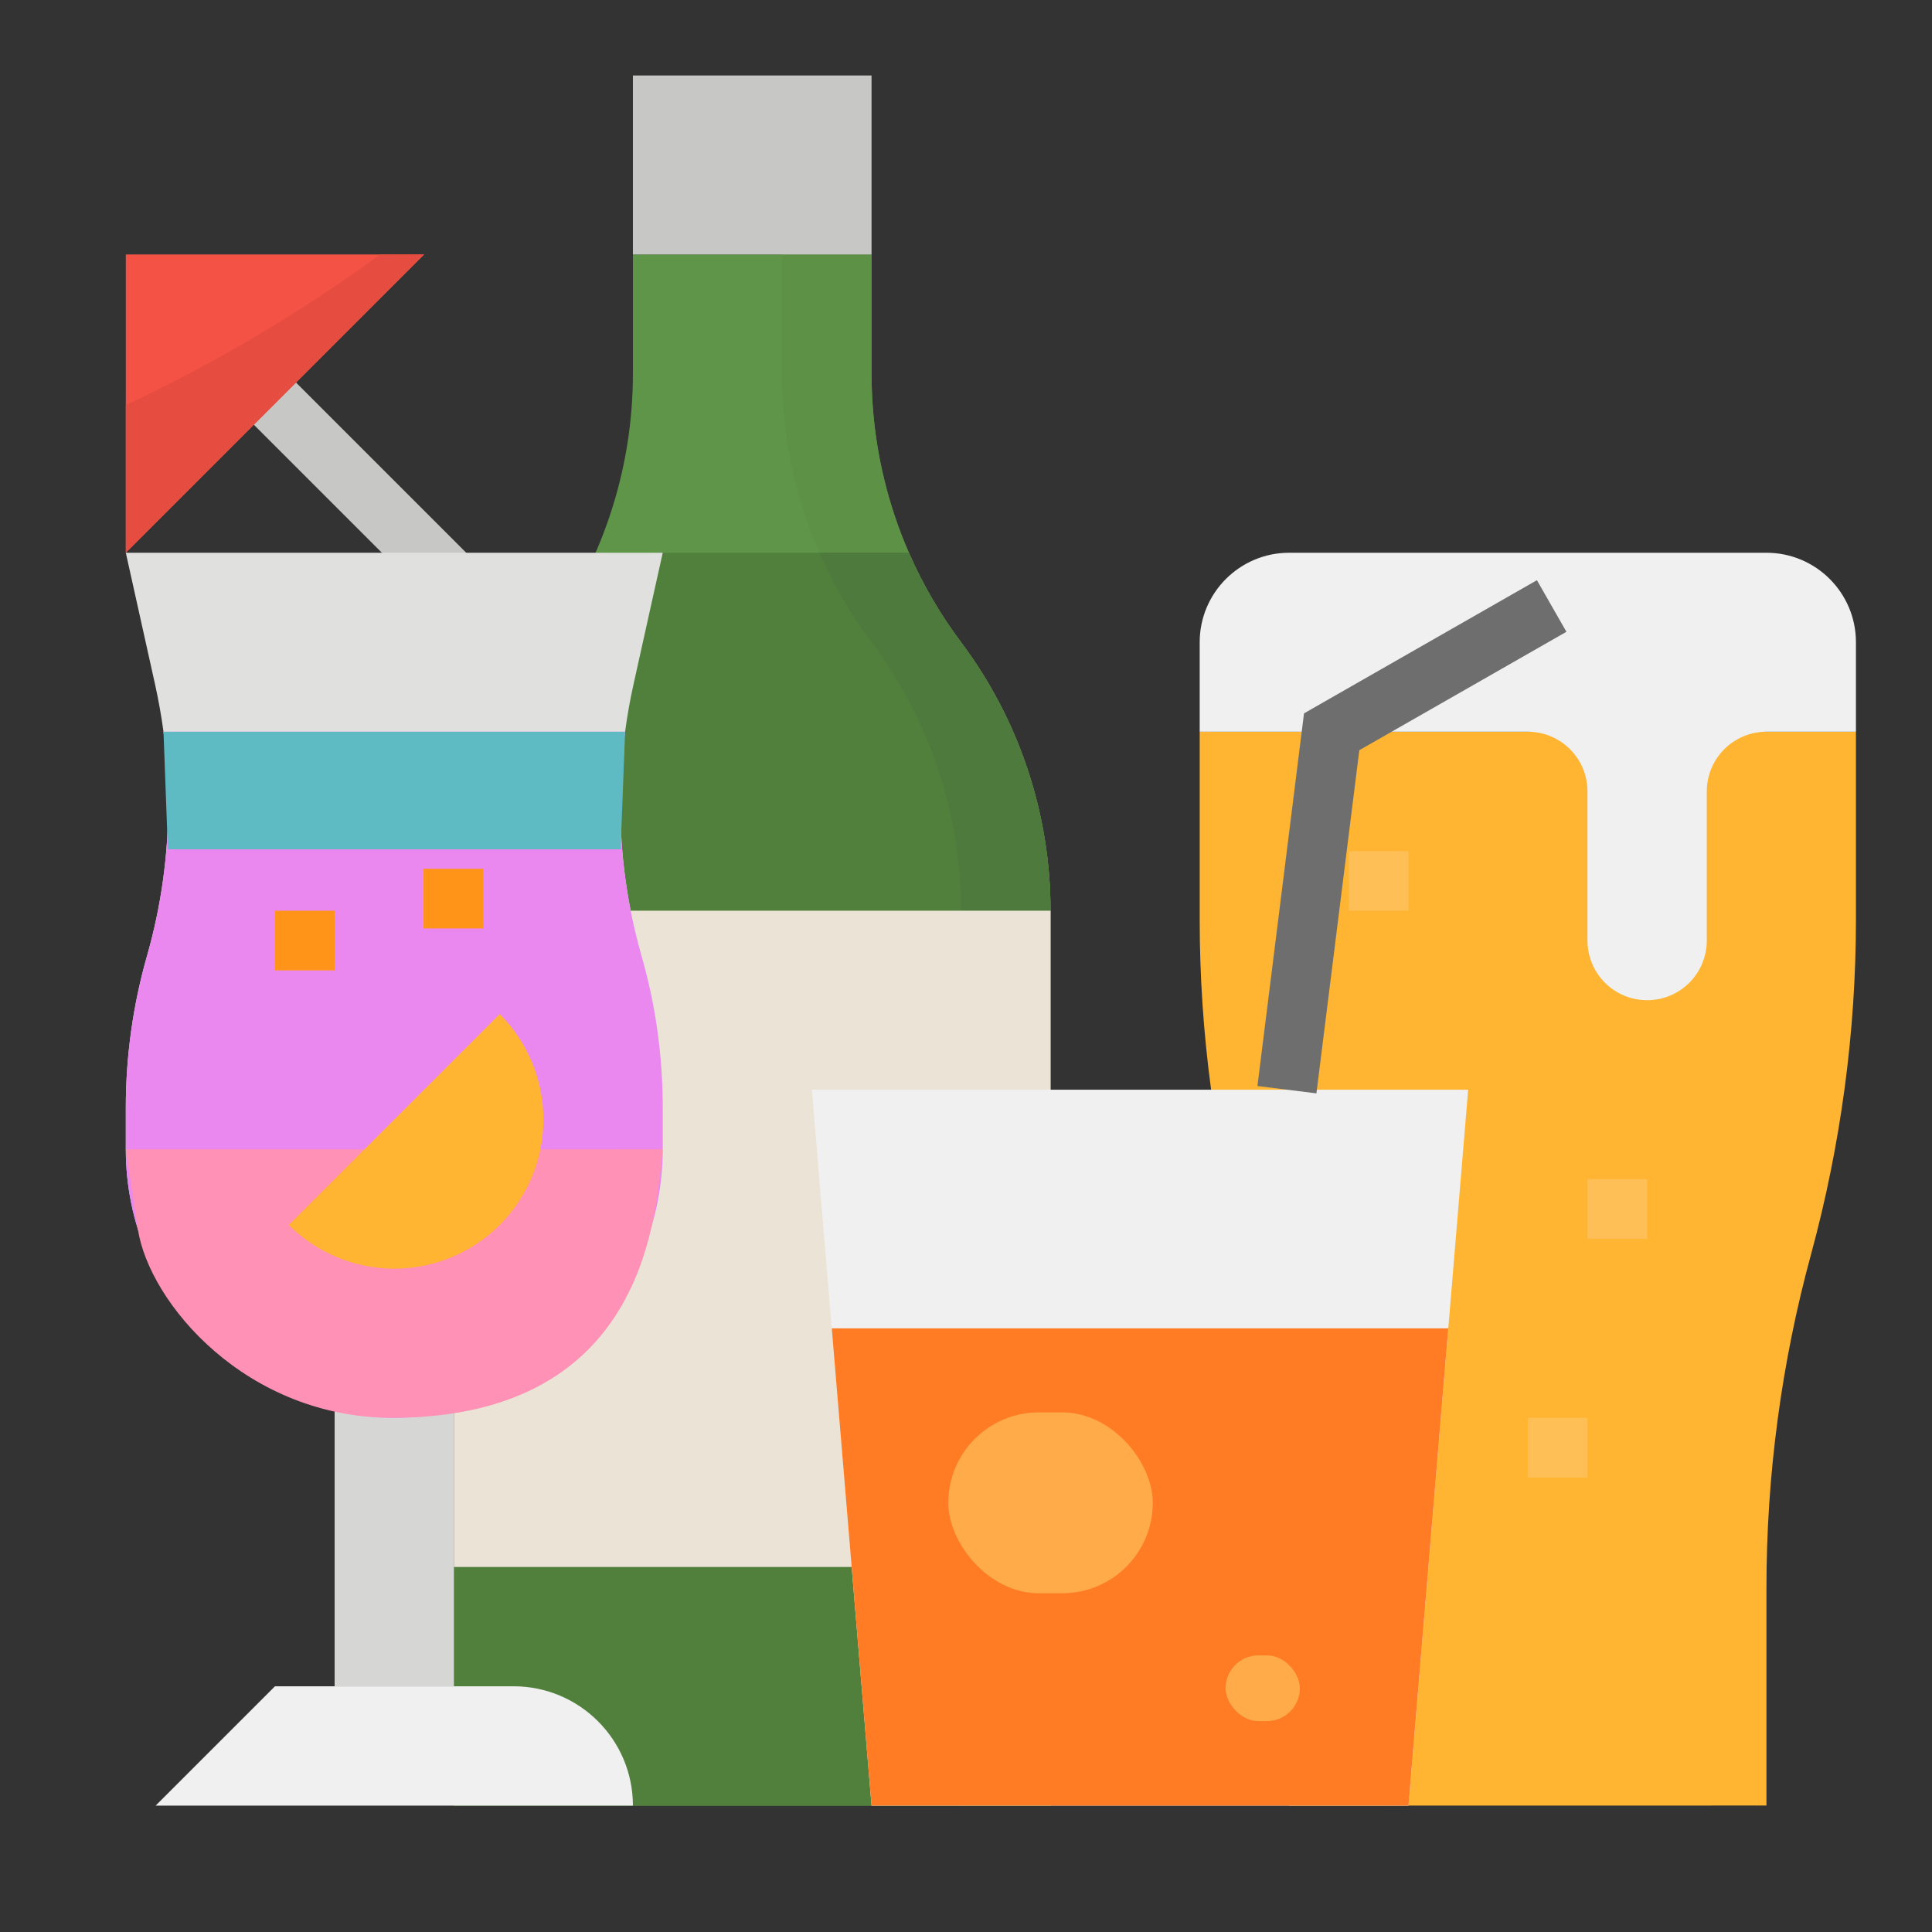 
    <svg xmlns="http://www.w3.org/2000/svg" viewBox="0 0 153500 153500" shape-rendering="geometricPrecision"
        text-rendering="geometricPrecision" image-rendering="optimizeQuality" fill-rule="evenodd" clip-rule="evenodd">
        <rect x="0" y="0" width="153500" height="153500" fill="#333333" stroke="none"/>
        <defs>
            <style>
            .frinks0 {
                fill: #c7c7c5
            }

            .frinks8 {
                fill: #f0f0f0
            }

            .frinks13 {
                fill: #ff9419
            }

            .frinks16 {
                fill: #ffab4a
            }

            .frinks7 {
                fill: #ffb531
            }

            .frinks14 {
                fill: #ffbf57
            }
            </style>
        </defs>
        <g id="Слой_x0020_1">
            <path class="frinks0" d="M10686 24263l3351-3351 26067 26066-3352 3351z" />
            <path fill="#f35244" d="M33696 20217L9996 43917V20217z" />
            <path
                d="M83466 72357v71101H36066V72357c0-7685 2500-15182 7110-21329 4610-6148 7110-13641 7110-21330v-9480l18960-1v9488c0 3818 620 7618 1825 11237 335 1007 717 2002 1143 2977 1098 2520 2495 4912 4143 7109 4614 6147 7109 13639 7109 21329z"
                fill="#5f9548" />
            <path
                d="M83466 72357v71101h-7110V72357c0-7690-2495-15182-7109-21332-1648-2194-3045-4586-4144-7108-426-975-809-1970-1143-2978-1204-3616-1824-7416-1824-11234v-9489l7110 1v9488c0 3818 620 7618 1825 11237 335 1007 717 2002 1143 2977 1098 2520 2495 4912 4143 7109 4614 6147 7109 13639 7109 21329z"
                fill="#5d9146" />
            <path class="frinks0" d="M50286 5997h18960v14220H50286z" />
            <path
                d="M83466 72357v71101H36066V72357c0-7685 2500-15182 7110-21329 1648-2197 3045-4589 4143-7111h24896c1097 2522 2494 4914 4142 7111 4614 6147 7109 13639 7109 21329z"
                fill="#51803d" />
            <path
                d="M83466 72357v71101h-7110V72357c0-7690-2495-15182-7109-21332-1648-2194-3045-4586-4144-7108h7112c1097 2522 2494 4914 4142 7111 4614 6147 7109 13639 7109 21329z"
                fill="#4f7a3d" />
            <path fill="#ebe4d6" d="M36066 72357h47400v52141H36066z" />
            <path class="frinks7"
                d="M147457 58137v14928c0 8959-1209 17907-3555 26547-2359 8635-3555 17582-3555 26542v17298l-37920 6v-17298-2c0-4474-308-8972-897-13397-585-4415-1484-8834-2653-13143-2365-8640-3560-17587-3560-26547V58143l52140-6z" />
            <path class="frinks8"
                d="M116647 86577l-1579 18961-3161 37920H69246l-3161-37920-1579-18961zM140347 43917h-37920c-3926 0-7110 3184-7110 7110v7110h26070c2617 0 4740 2123 4740 4740v11850c0 2618 2123 4740 4740 4740s4740-2122 4740-4740V62877c0-2617 2123-4740 4740-4740h7110v-7110c0-3926-3184-7110-7110-7110z" />
            <path fill="#ff7c24" d="M115068 105538l-3161 37920H69246l-3161-37920z" />
            <path class="frinks8" d="M21846 133978h18960c5235 0 9480 4245 9480 9480H12366l9480-9480z" />
            <path fill="#d6d6d4" d="M26586 105538h9480v28440h-9480z" />
            <path
                d="M52233 81897c279 2006 423 4046 423 6074v3345c0 11780-9552 21332-21330 21332S9996 103096 9996 91318v-3345c0-4068 573-8129 1687-12035 1117-3908 1684-7967 1684-12036 0-1925-129-3862-377-5766-170-1252-392-2499-666-3740L9996 43917h42660l-2328 10479c-276 1241-497 2488-664 3741-252 1902-380 3833-380 5759 0 4071 567 8132 1685 12042 559 1951 986 3947 1263 5958l1 1z"
                fill="#e0e0de" />
            <path
                d="M52656 87973v3345c0 11778-9552 21330-21330 21330S9996 103096 9996 91318v-3345c0-4068 573-8129 1687-12035 1117-3908 1684-7967 1684-12036 0-1925-129-3862-377-5766l36674 1c-252 1902-380 3833-380 5759 0 4071 567 8132 1685 12042 559 1951 986 3947 1263 5958 280 2007 424 4047 424 6075v2z"
                fill="#eb88f0" />
            <path class="frinks13" d="M21846 72357h4740v4740l-4740 1zM33652 69024h4740v4740l-4740 1z" />
            <g id="_1851753481936">
                <path class="frinks14"
                    d="M107167 67617h4740v4740h-4740zM126127 93688h4740v4740h-4740zM121387 112648h4740v4740h-4740z" />
            </g>
            <path d="M33696 20217L9996 43917V32183c7093-3329 13885-7354 20214-11962l3486-4z" fill="#e64c3f" />
            <rect class="frinks16" x="75345" y="112217" width="16243" height="14368" rx="7184" ry="7184" />
            <rect class="frinks16" x="97374" y="131523" width="5899" height="5219" rx="2609" ry="2609" />
            <path d="M31326 112648c-11778 62-19492-9169-20372-14992l-958-6338 42660-2c-551 4840-1075 21225-21330 21332z"
                fill="#ff91b6" />
            <path class="frinks7"
                d="M39705 97327c2221-2221 3471-5237 3471-8380 0-3142-1250-6158-3471-8379L22947 97327c2221 2220 5237 3470 8379 3470s6159-1250 8379-3470z" />
            <path fill="#5fbbc3" d="M13337 67477l-347-9341 36674 3-355 9338z" />
            <path fill="none" stroke="#6e6e6e" stroke-width="4723" d="M102248 86577l3555-28436 17479-9994" />
        </g>
    </svg>